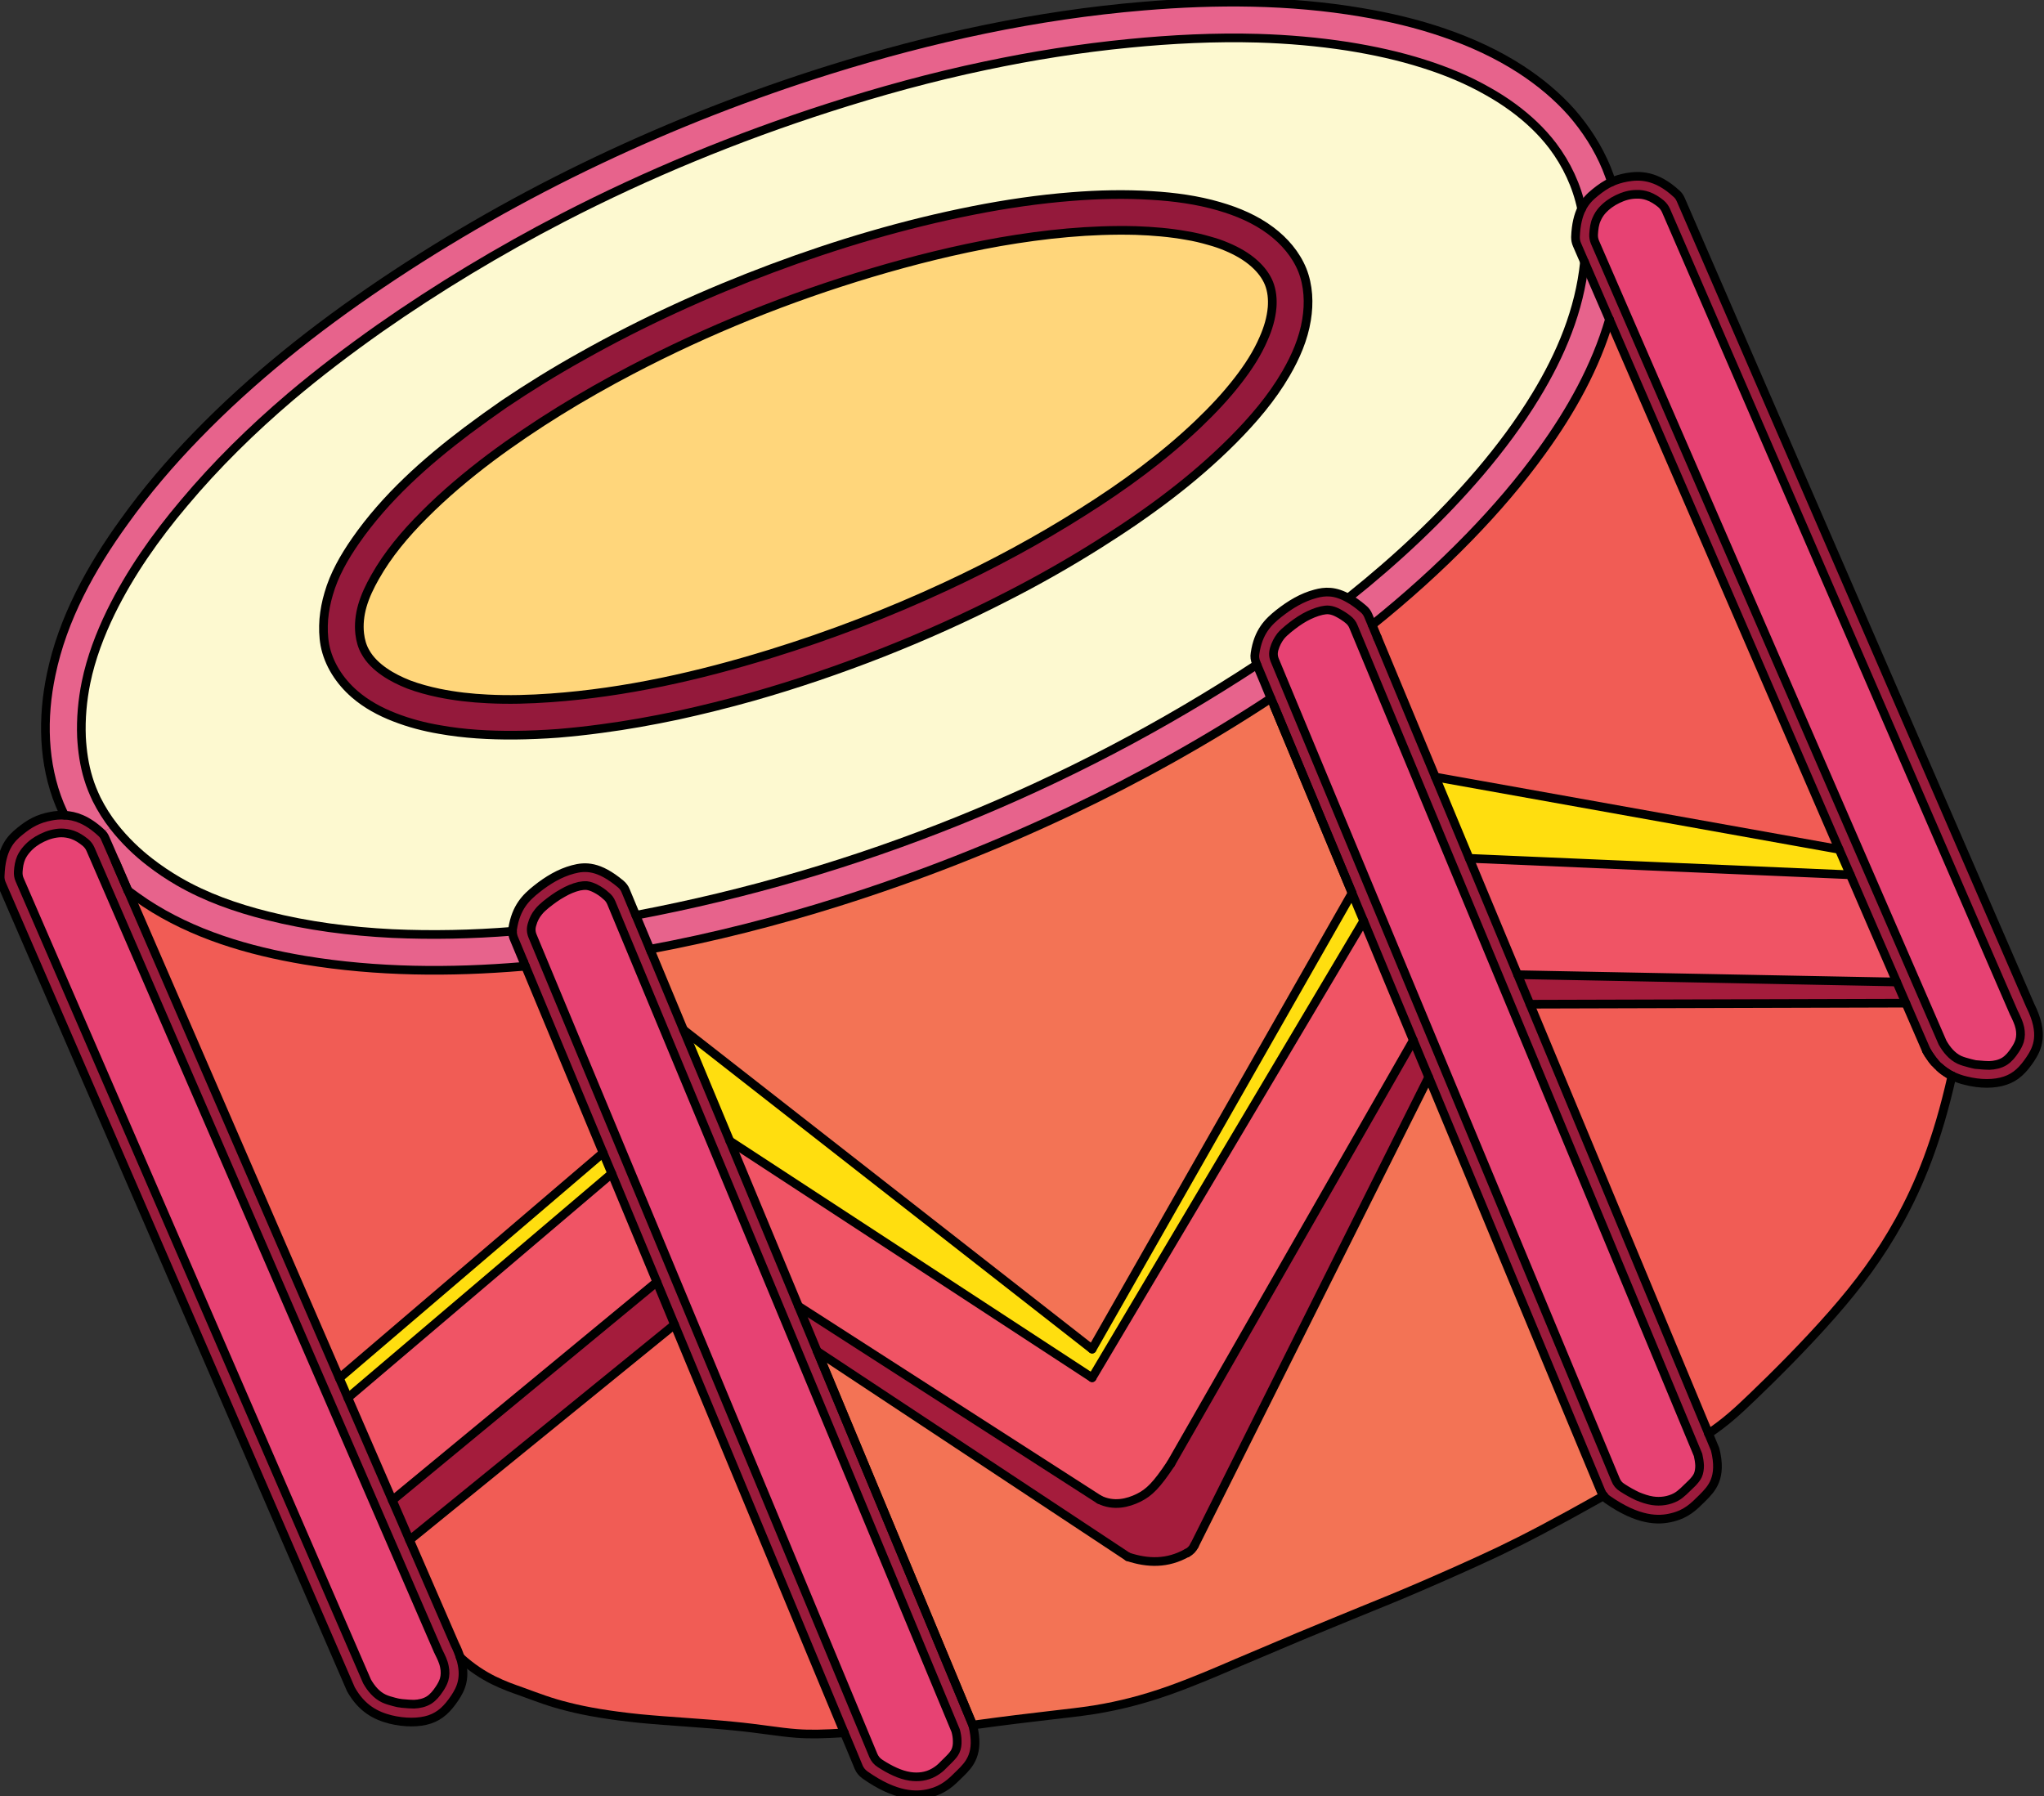 <svg xmlns="http://www.w3.org/2000/svg" xmlns:xlink="http://www.w3.org/1999/xlink" version="1.1" width="97.385" height="85.589" viewBox="1.269 1.219 97.385 85.589"><rect x="1.269" y="1.219" width="97.385" height="85.589" fill="#333333" stroke="none"/><defs><style/></defs>
  <!-- Exported by Scratch - http://scratch.mit.edu/ -->
  <g id="XMLID_2_" transform="matrix(0.95, 0, 0, 0.95, 0.55, 0.3)">
    <g id="ID0.6858252985402942">
      <path id="ID0.5460412274114788" fill="#F15C55" d="M 11.077 58.580 C 15.646 69.119 20.215 79.648 24.774 90.178 L 41.865 75.573 L 36.832 63.475 C 36.773 63.475 36.704 63.485 36.644 63.495 C 31.947 63.890 27.201 63.860 22.533 63.091 C 18.882 62.479 15.280 61.413 12.201 59.381 C 11.817 59.122 11.452 58.856 11.077 58.580 Z " transform="matrix(0.774, 0, 0, 0.774, -1.4, 0.3)"/>
      <path id="ID0.9559019207954407" fill="#FFDE0F" d="M 24.773 90.177 C 24.961 90.601 25.148 91.026 25.326 91.449 L 42.427 76.914 L 41.864 75.571 L 24.773 90.177 Z " transform="matrix(0.774, 0, 0, 0.774, -1.4, 0.3)"/>
      <path id="ID0.5515039362944663" fill="#F05465" d="M 25.326 91.450 C 26.293 93.671 27.250 95.881 28.207 98.092 L 45.348 83.940 L 42.427 76.915 L 25.326 91.450 Z " transform="matrix(0.774, 0, 0, 0.774, -1.4, 0.3)"/>
      <path id="ID0.6888519120402634" fill="#FFD67B" d="M 26.264 40.126 C 26.096 40.718 26.027 41.339 26.096 41.941 C 26.145 42.356 26.254 42.760 26.461 43.115 C 26.747 43.638 27.201 44.062 27.704 44.408 C 28.188 44.743 28.721 45 29.263 45.217 C 29.895 45.454 30.556 45.632 31.217 45.770 C 32.273 45.987 33.329 46.105 34.395 46.155 C 35.757 46.224 37.118 46.184 38.480 46.086 C 43.315 45.741 48.072 44.665 52.710 43.234 C 56.608 42.030 60.417 40.569 64.117 38.842 C 67.147 37.431 70.097 35.842 72.929 34.046 C 75.594 32.369 78.150 30.504 80.429 28.333 C 81.357 27.445 82.244 26.507 83.025 25.491 C 83.666 24.662 84.249 23.774 84.663 22.807 C 84.949 22.166 85.156 21.485 85.216 20.774 C 85.255 20.251 85.206 19.709 85.009 19.215 C 84.812 18.732 84.476 18.307 84.081 17.952 C 83.558 17.478 82.936 17.133 82.285 16.857 C 81.920 16.699 81.535 16.571 81.140 16.462 C 80.666 16.324 80.172 16.205 79.679 16.126 C 78.594 15.929 77.489 15.840 76.393 15.801 C 73.443 15.722 70.492 16.028 67.581 16.531 C 64.759 17.034 61.976 17.725 59.232 18.544 C 53.884 20.143 48.673 22.234 43.720 24.830 C 40.532 26.498 37.454 28.373 34.572 30.524 C 33.052 31.669 31.592 32.893 30.250 34.245 C 29.037 35.458 27.921 36.781 27.083 38.271 C 26.747 38.863 26.451 39.475 26.264 40.126 Z " transform="matrix(0.774, 0, 0, 0.774, -1.4, 0.3)"/>
      <path id="ID0.48989149648696184" fill="#A41C3C" d="M 28.208 98.091 C 28.583 98.949 28.958 99.808 29.323 100.666 L 46.493 86.703 L 45.348 83.939 L 28.208 98.091 Z " transform="matrix(0.774, 0, 0, 0.774, -1.4, 0.3)"/>
      <path id="ID0.4599971412681043" fill="#E74273" d="M 27.665 110.939 C 27.872 111.038 28.109 111.097 28.326 111.157 C 28.454 111.186 28.573 111.225 28.701 111.235 C 28.780 111.256 28.868 111.256 28.948 111.265 C 29.175 111.285 29.382 111.304 29.609 111.304 C 29.944 111.294 30.300 111.215 30.586 111.037 C 30.862 110.859 31.069 110.603 31.257 110.317 C 31.385 110.129 31.494 109.932 31.563 109.714 C 31.642 109.447 31.642 109.151 31.583 108.875 C 31.524 108.550 31.366 108.234 31.218 107.937 C 31.218 107.927 31.208 107.917 31.208 107.908 C 31.198 107.898 31.198 107.888 31.188 107.879 C 23.678 90.552 16.159 73.224 8.649 55.896 C 8.570 55.718 8.472 55.590 8.323 55.461 C 8.067 55.254 7.790 55.066 7.474 54.958 C 7.237 54.879 6.991 54.839 6.744 54.839 C 6.320 54.849 5.905 54.967 5.520 55.155 C 5.145 55.333 4.800 55.579 4.523 55.895 C 4.375 56.062 4.247 56.250 4.158 56.447 C 4.039 56.723 3.990 57.030 3.970 57.345 C 3.960 57.533 3.980 57.700 4.059 57.878 C 11.559 75.196 19.068 92.504 26.568 109.823 C 26.826 110.278 27.181 110.712 27.665 110.939 Z " transform="matrix(0.774, 0, 0, 0.774, -1.4, 0.3)"/>
      <path id="ID0.041358950547873974" fill="#9B1B3C" d="M 8.323 55.461 C 8.471 55.589 8.570 55.718 8.649 55.896 C 16.159 73.225 23.678 90.553 31.188 107.881 C 31.198 107.891 31.198 107.901 31.208 107.910 C 31.208 107.920 31.218 107.930 31.218 107.939 C 31.366 108.236 31.524 108.551 31.583 108.877 C 31.642 109.153 31.642 109.449 31.563 109.716 C 31.494 109.934 31.386 110.131 31.257 110.319 C 31.069 110.605 30.862 110.861 30.586 111.039 C 30.300 111.217 29.944 111.296 29.609 111.306 C 29.382 111.306 29.175 111.286 28.948 111.267 C 28.869 111.257 28.780 111.257 28.701 111.237 C 28.573 111.227 28.454 111.188 28.326 111.159 C 28.109 111.099 27.872 111.040 27.665 110.941 C 27.181 110.714 26.826 110.280 26.569 109.826 C 19.070 92.505 11.560 75.197 4.061 57.879 C 3.982 57.701 3.962 57.534 3.972 57.346 C 3.992 57.030 4.041 56.724 4.160 56.448 C 4.249 56.251 4.377 56.063 4.525 55.896 C 4.801 55.580 5.147 55.333 5.522 55.156 C 5.907 54.968 6.321 54.850 6.746 54.840 C 6.993 54.840 7.239 54.880 7.476 54.959 C 7.791 55.066 8.067 55.254 8.323 55.461 Z M 30.625 112.292 C 31.326 112.055 31.790 111.591 32.253 110.900 C 32.638 110.318 33.023 109.578 32.608 108.265 C 32.519 108.008 32.410 107.722 32.253 107.416 C 31.276 105.166 30.299 102.916 29.322 100.666 C 28.957 99.808 28.582 98.949 28.207 98.091 C 27.250 95.880 26.292 93.670 25.326 91.449 C 25.148 91.025 24.961 90.600 24.773 90.177 C 20.214 79.648 15.645 69.118 11.076 58.579 L 11.076 58.569 L 11.066 58.569 C 10.799 57.937 10.523 57.316 10.257 56.684 C 10.040 56.191 9.822 55.687 9.606 55.194 C 9.546 55.046 9.458 54.918 9.330 54.809 C 8.432 53.980 7.642 53.713 6.961 53.694 C 6.646 53.674 6.359 53.704 6.103 53.753 C 5.245 53.911 4.692 54.227 4.080 54.730 C 3.488 55.204 2.856 55.845 2.797 57.621 C 2.787 57.799 2.817 57.957 2.886 58.124 C 10.435 75.521 17.984 92.929 25.523 110.336 C 26.224 111.589 27.151 112.053 28.079 112.290 C 29.007 112.518 29.935 112.518 30.625 112.292 Z " transform="matrix(0.774, 0, 0, 0.774, -1.4, 0.3)"/>
      <path id="ID0.24118993617594242" fill="#E7638C" d="M 35.994 61.214 C 33.398 61.421 30.793 61.481 28.198 61.361 C 25.474 61.223 22.751 60.878 20.106 60.207 C 18.093 59.704 16.129 59.013 14.343 57.977 C 13.702 57.602 13.080 57.187 12.498 56.734 C 11.689 56.112 10.870 55.333 10.159 54.424 L 9.330 54.810 C 9.458 54.918 9.547 55.047 9.606 55.195 C 9.823 55.688 10.040 56.192 10.257 56.685 C 10.533 57.317 10.799 57.938 11.076 58.570 L 11.076 58.580 C 11.451 58.856 11.816 59.122 12.201 59.379 C 15.280 61.412 18.882 62.477 22.533 63.089 C 27.201 63.859 31.948 63.888 36.644 63.493 C 36.704 63.483 36.772 63.473 36.832 63.473 L 36.724 63.206 C 36.507 62.693 36.300 62.180 36.082 61.667 C 36.023 61.520 35.994 61.373 35.994 61.214 Z " transform="matrix(0.774, 0, 0, 0.774, -1.4, 0.3)"/>
      <path id="ID0.36314728343859315" fill="#E74273" d="M 60.792 115.686 C 61.098 115.824 61.423 115.932 61.759 115.982 C 62.282 116.061 62.825 115.992 63.279 115.735 C 63.457 115.636 63.625 115.518 63.773 115.381 C 63.852 115.302 63.941 115.213 64.020 115.134 C 64.129 115.026 64.237 114.927 64.336 114.819 C 64.474 114.680 64.612 114.522 64.691 114.355 C 64.790 114.147 64.819 113.920 64.810 113.694 C 64.810 113.466 64.770 113.240 64.711 113.022 C 57.269 95.130 49.838 77.250 42.398 59.369 C 42.319 59.181 42.210 59.033 42.043 58.905 C 41.846 58.717 41.619 58.570 41.372 58.441 C 41.194 58.352 40.997 58.273 40.800 58.253 C 40.652 58.243 40.484 58.263 40.326 58.293 C 39.941 58.382 39.576 58.540 39.241 58.737 C 38.856 58.945 38.501 59.211 38.155 59.487 C 37.978 59.635 37.810 59.783 37.672 59.961 C 37.484 60.188 37.346 60.464 37.268 60.750 C 37.179 61.026 37.189 61.263 37.297 61.529 C 44.669 79.232 52.020 96.936 59.382 114.639 C 59.481 114.856 59.619 115.024 59.826 115.152 C 60.131 115.350 60.456 115.538 60.792 115.686 Z " transform="matrix(0.774, 0, 0, 0.774, -1.4, 0.3)"/>
      <path id="ID0.026571299880743027" fill="#F15C55" d="M 54.407 113.199 C 55.324 113.268 56.163 113.239 57.496 113.160 L 46.493 86.704 L 29.323 100.667 C 30.300 102.917 31.277 105.167 32.254 107.417 C 32.412 107.723 32.521 108.009 32.609 108.266 C 34.109 109.637 35.500 110.101 36.586 110.487 C 37.671 110.882 38.441 111.187 39.606 111.473 C 40.761 111.769 42.310 112.036 44.244 112.233 C 46.178 112.421 48.497 112.539 50.273 112.716 C 52.049 112.883 53.292 113.121 54.407 113.199 Z " transform="matrix(0.774, 0, 0, 0.774, -1.4, 0.3)"/>
      <path id="ID0.7023442313075066" fill="#9B1B3C" d="M 59.381 114.640 C 52.019 96.937 44.668 79.233 37.296 61.530 C 37.188 61.263 37.178 61.027 37.267 60.751 C 37.346 60.465 37.484 60.188 37.671 59.962 C 37.809 59.784 37.977 59.636 38.154 59.488 C 38.500 59.212 38.855 58.946 39.240 58.738 C 39.575 58.541 39.940 58.383 40.325 58.294 C 40.483 58.264 40.651 58.245 40.799 58.254 C 40.996 58.274 41.194 58.353 41.371 58.442 C 41.618 58.570 41.845 58.718 42.042 58.906 C 42.210 59.034 42.318 59.182 42.397 59.370 C 49.837 77.250 57.268 95.131 64.709 113.022 C 64.768 113.240 64.808 113.466 64.808 113.694 C 64.818 113.921 64.788 114.147 64.689 114.355 C 64.610 114.522 64.472 114.680 64.334 114.819 C 64.235 114.927 64.127 115.026 64.018 115.134 C 63.939 115.213 63.851 115.302 63.771 115.381 C 63.623 115.519 63.455 115.637 63.277 115.735 C 62.823 115.992 62.280 116.061 61.757 115.982 C 61.422 115.932 61.096 115.824 60.790 115.686 C 60.454 115.538 60.129 115.350 59.823 115.153 C 59.618 115.025 59.479 114.857 59.381 114.640 Z M 46.493 86.704 L 57.496 113.160 C 57.811 113.900 58.118 114.640 58.423 115.381 C 58.512 115.588 58.640 115.745 58.828 115.884 C 60.831 117.295 62.143 117.285 63.032 117.068 C 63.960 116.832 64.424 116.368 65.006 115.786 C 65.589 115.214 66.279 114.513 65.815 112.658 C 65.805 112.628 65.786 112.589 65.776 112.559 C 62.430 104.516 59.095 96.474 55.740 88.441 L 54.526 85.510 L 50.076 74.803 L 47.076 67.600 L 44.984 62.567 C 44.954 62.508 44.924 62.439 44.905 62.379 C 44.599 61.649 44.293 60.909 43.987 60.179 C 43.770 59.646 43.543 59.123 43.326 58.590 C 43.257 58.412 43.149 58.274 43 58.146 C 41.589 56.972 40.721 56.991 39.912 57.208 C 39.063 57.435 38.284 57.898 37.554 58.481 C 36.873 59.023 36.221 59.655 36.005 61.056 C 35.995 61.116 35.995 61.155 35.995 61.214 C 35.995 61.372 36.024 61.520 36.083 61.668 C 36.300 62.181 36.507 62.694 36.725 63.207 L 36.833 63.474 L 41.866 75.572 L 42.429 76.915 L 45.350 83.940 L 46.493 86.704 Z " transform="matrix(0.774, 0, 0, 0.774, -1.4, 0.3)"/>
      <path id="ID0.7846485273912549" fill="#FFDE0F" d="M 73.551 90.147 L 91.146 60.543 C 90.889 59.940 90.643 59.339 90.396 58.737 L 73.551 88.292 L 47.075 67.599 L 50.075 74.802 L 73.551 90.147 Z " transform="matrix(0.774, 0, 0, 0.774, -1.4, 0.3)"/>
      <path id="ID0.05230782367289066" fill="#F05465" d="M 74.015 98.042 C 74.943 98.506 75.870 98.270 76.571 97.924 C 77.261 97.578 77.725 97.114 78.653 95.724 L 94.363 68.281 C 93.288 65.706 92.212 63.120 91.146 60.545 L 73.551 90.147 L 50.075 74.802 L 54.525 85.509 L 74.015 98.042 Z " transform="matrix(0.774, 0, 0, 0.774, -1.4, 0.3)"/>
      <path id="ID0.32235867576673627" fill="#E7638C" d="M 84.228 43.935 C 72.022 51.948 58.345 57.464 43.986 60.178 C 44.292 60.908 44.598 61.648 44.904 62.378 C 49.039 61.608 53.134 60.563 57.140 59.299 C 62.271 57.681 67.274 55.717 72.120 53.418 C 76.620 51.277 80.981 48.849 85.136 46.116 C 84.840 45.386 84.535 44.666 84.228 43.935 Z " transform="matrix(0.774, 0, 0, 0.774, -1.4, 0.3)"/>
      <path id="ID0.6150966309942305" fill="#F37355" d="M 85.136 46.116 C 80.982 48.849 76.620 51.277 72.120 53.418 C 67.274 55.717 62.271 57.681 57.140 59.299 C 53.134 60.562 49.038 61.608 44.904 62.378 C 44.924 62.438 44.953 62.507 44.983 62.566 L 47.075 67.599 L 73.551 88.292 L 90.396 58.737 C 88.708 54.701 87.031 50.665 85.353 46.629 C 85.285 46.461 85.215 46.284 85.136 46.116 Z " transform="matrix(0.774, 0, 0, 0.774, -1.4, 0.3)"/>
      <path id="ID0.19296439876779914" fill="#94193B" d="M 78.594 32.942 C 80.025 31.847 81.386 30.672 82.669 29.389 C 83.972 28.076 85.186 26.665 86.112 25.067 C 86.744 23.982 87.247 22.817 87.445 21.584 C 87.622 20.509 87.573 19.374 87.169 18.357 C 86.754 17.340 86.014 16.482 85.136 15.821 C 84.139 15.071 82.975 14.578 81.781 14.232 C 80.360 13.817 78.890 13.620 77.410 13.531 C 75.683 13.423 73.956 13.462 72.239 13.600 C 70.097 13.767 67.956 14.083 65.854 14.498 C 61.404 15.376 57.042 16.669 52.799 18.258 C 48.556 19.847 44.421 21.732 40.464 23.962 C 38.747 24.919 37.069 25.955 35.441 27.051 C 34.642 27.603 33.852 28.176 33.072 28.758 C 30.349 30.811 27.773 33.110 25.829 35.903 C 25.089 36.968 24.437 38.104 24.082 39.347 C 23.924 39.880 23.816 40.432 23.767 40.995 C 23.727 41.548 23.737 42.110 23.836 42.653 C 24.073 43.897 24.803 45.011 25.760 45.841 C 26.520 46.502 27.418 46.986 28.365 47.351 C 29.303 47.716 30.280 47.973 31.276 48.141 C 32.875 48.427 34.503 48.516 36.131 48.506 C 37.069 48.496 38.006 48.457 38.944 48.387 C 39.882 48.308 40.809 48.209 41.747 48.081 C 43.405 47.864 45.043 47.568 46.681 47.222 C 48.309 46.867 49.937 46.462 51.546 46.009 C 54.398 45.199 57.200 44.242 59.963 43.157 C 62.716 42.072 65.420 40.858 68.065 39.496 C 70.078 38.470 72.052 37.345 73.966 36.141 C 74.726 35.658 75.476 35.174 76.226 34.661 C 77.025 34.107 77.814 33.544 78.594 32.942 Z M 84.663 22.808 C 84.249 23.775 83.666 24.663 83.025 25.492 C 82.245 26.509 81.357 27.446 80.429 28.334 C 78.150 30.505 75.594 32.370 72.929 34.047 C 70.097 35.843 67.147 37.432 64.117 38.843 C 60.417 40.570 56.608 42.031 52.710 43.235 C 48.072 44.666 43.315 45.741 38.480 46.087 C 37.118 46.186 35.757 46.225 34.395 46.156 C 33.329 46.107 32.273 45.988 31.217 45.771 C 30.556 45.633 29.895 45.455 29.263 45.218 C 28.721 45.001 28.188 44.744 27.704 44.409 C 27.201 44.063 26.747 43.639 26.461 43.116 C 26.254 42.761 26.145 42.356 26.096 41.942 C 26.027 41.340 26.096 40.718 26.264 40.127 C 26.452 39.476 26.747 38.864 27.083 38.272 C 27.922 36.782 29.037 35.459 30.250 34.246 C 31.592 32.894 33.053 31.670 34.572 30.525 C 37.454 28.374 40.532 26.499 43.720 24.831 C 48.674 22.236 53.884 20.144 59.232 18.545 C 61.976 17.726 64.758 17.035 67.581 16.532 C 70.492 16.029 73.443 15.723 76.393 15.802 C 77.489 15.841 78.594 15.930 79.679 16.127 C 80.172 16.206 80.666 16.325 81.140 16.463 C 81.535 16.571 81.919 16.700 82.285 16.858 C 82.936 17.134 83.557 17.480 84.081 17.953 C 84.476 18.308 84.811 18.733 85.009 19.216 C 85.206 19.710 85.255 20.252 85.216 20.775 C 85.156 21.485 84.949 22.167 84.663 22.808 Z " transform="matrix(0.774, 0, 0, 0.774, -1.4, 0.3)"/>
      <path id="ID0.030562695115804672" fill="#E74273" d="M 108.888 97.825 C 109.204 97.953 109.530 98.072 109.866 98.121 C 110.379 98.200 110.931 98.121 111.386 97.874 C 111.564 97.775 111.722 97.647 111.869 97.510 C 111.958 97.431 112.037 97.352 112.116 97.273 C 112.224 97.165 112.333 97.066 112.441 96.958 C 112.580 96.810 112.708 96.662 112.796 96.484 C 112.885 96.287 112.914 96.059 112.914 95.833 C 112.904 95.605 112.865 95.379 112.815 95.152 C 105.365 77.260 97.924 59.360 90.484 41.469 C 90.405 41.272 90.287 41.124 90.119 40.995 C 89.922 40.837 89.705 40.699 89.477 40.580 C 89.289 40.481 89.102 40.413 88.905 40.392 C 88.747 40.372 88.590 40.402 88.431 40.432 C 88.046 40.521 87.681 40.679 87.335 40.866 C 86.950 41.083 86.596 41.340 86.250 41.626 C 86.082 41.764 85.904 41.922 85.767 42.090 C 85.579 42.337 85.441 42.613 85.352 42.909 C 85.273 43.185 85.284 43.422 85.402 43.688 C 92.754 61.372 100.105 79.065 107.466 96.749 C 107.555 96.976 107.694 97.144 107.901 97.271 C 108.217 97.479 108.553 97.667 108.888 97.825 Z " transform="matrix(0.774, 0, 0, 0.774, -1.4, 0.3)"/>
      <path id="ID0.4182160599157214" fill="#FDF9D0" d="M 88.018 39.347 C 88.629 39.179 89.281 39.130 90.179 39.643 L 90.238 39.544 C 93.288 37.106 96.149 34.433 98.685 31.462 C 100.007 29.903 101.241 28.255 102.307 26.499 C 103.915 23.854 105.139 20.963 105.454 17.835 C 105.296 17.460 105.128 17.095 104.971 16.720 C 104.902 16.562 104.872 16.404 104.872 16.227 C 104.901 15.398 105.060 14.816 105.267 14.392 C 104.961 12.912 104.300 11.510 103.392 10.307 C 102.671 9.360 101.793 8.540 100.827 7.830 C 100.304 7.445 99.761 7.100 99.198 6.784 C 97.886 6.034 96.475 5.452 95.034 4.998 C 93.426 4.485 91.778 4.129 90.110 3.863 C 88.196 3.567 86.252 3.399 84.307 3.340 C 81.515 3.261 78.712 3.399 75.929 3.675 C 72.801 3.981 69.693 4.474 66.614 5.126 C 63.180 5.846 59.795 6.774 56.460 7.849 C 50.539 9.754 44.766 12.122 39.230 14.984 C 35.135 17.106 31.168 19.494 27.389 22.138 C 25.405 23.539 23.461 25.010 21.606 26.579 C 19.129 28.690 16.800 30.970 14.708 33.467 C 12.873 35.638 11.225 37.977 9.971 40.532 C 9.271 41.973 8.688 43.502 8.363 45.081 C 8.126 46.246 8.018 47.439 8.067 48.633 C 8.116 49.541 8.245 50.439 8.511 51.307 C 8.649 51.771 8.837 52.225 9.044 52.659 C 9.359 53.290 9.734 53.883 10.159 54.425 C 10.870 55.333 11.689 56.113 12.498 56.735 C 13.081 57.189 13.702 57.603 14.343 57.978 C 16.129 59.014 18.093 59.705 20.106 60.208 C 22.751 60.879 25.474 61.225 28.198 61.362 C 30.793 61.481 33.398 61.422 35.994 61.215 C 35.994 61.155 35.994 61.116 36.004 61.057 C 36.221 59.656 36.872 59.024 37.553 58.482 C 38.283 57.899 39.063 57.436 39.911 57.209 C 40.720 56.992 41.588 56.972 42.999 58.147 C 43.147 58.275 43.256 58.413 43.325 58.591 C 43.542 59.124 43.769 59.647 43.986 60.180 C 58.344 57.466 72.022 51.950 84.228 43.937 C 84.218 43.898 84.208 43.868 84.189 43.829 C 84.100 43.622 84.071 43.425 84.110 43.198 C 84.317 41.797 84.968 41.165 85.649 40.622 C 86.389 40.038 87.160 39.574 88.018 39.347 Z M 23.836 42.652 C 23.737 42.110 23.728 41.547 23.767 40.994 C 23.816 40.431 23.925 39.879 24.082 39.346 C 24.437 38.103 25.089 36.968 25.829 35.902 C 27.773 33.109 30.349 30.810 33.072 28.757 C 33.852 28.175 34.641 27.602 35.441 27.050 C 37.069 25.954 38.747 24.918 40.464 23.961 C 44.421 21.731 48.556 19.846 52.799 18.257 C 57.042 16.668 61.404 15.376 65.854 14.497 C 67.956 14.082 70.097 13.767 72.239 13.599 C 73.956 13.461 75.683 13.421 77.410 13.530 C 78.890 13.619 80.360 13.816 81.781 14.231 C 82.975 14.577 84.139 15.070 85.136 15.820 C 86.014 16.481 86.754 17.340 87.169 18.356 C 87.573 19.372 87.622 20.507 87.445 21.583 C 87.247 22.817 86.744 23.981 86.112 25.066 C 85.185 26.665 83.971 28.076 82.669 29.388 C 81.386 30.671 80.024 31.846 78.594 32.941 C 77.814 33.543 77.025 34.106 76.225 34.658 C 75.475 35.171 74.725 35.655 73.965 36.138 C 72.051 37.342 70.077 38.467 68.064 39.493 C 65.419 40.855 62.716 42.069 59.962 43.154 C 57.199 44.239 54.397 45.196 51.545 46.006 C 49.937 46.460 48.308 46.864 46.680 47.219 C 45.042 47.565 43.404 47.861 41.746 48.078 C 40.808 48.206 39.881 48.305 38.943 48.384 C 38.005 48.453 37.068 48.492 36.130 48.503 C 34.502 48.513 32.874 48.424 31.275 48.138 C 30.278 47.970 29.301 47.714 28.364 47.348 C 27.417 46.983 26.519 46.499 25.759 45.838 C 24.803 45.011 24.073 43.896 23.836 42.652 Z " transform="matrix(0.774, 0, 0, 0.774, -1.4, 0.3)"/>
      <path id="ID0.6898425784893334" fill="#F15C55" d="M 91.699 41.360 C 91.817 41.636 91.926 41.923 92.044 42.199 L 95.794 51.218 L 121.954 55.906 C 117.001 44.459 112.037 33.012 107.073 21.565 C 106.176 24.644 104.587 27.486 102.702 30.091 C 101.281 32.065 99.692 33.910 97.995 35.657 C 96.021 37.689 93.909 39.583 91.699 41.360 Z " transform="matrix(0.774, 0, 0, 0.774, -1.4, 0.3)"/>
      <path id="ID0.0985081223770976" fill="#A41C3C" d="M 94.363 68.280 L 78.653 95.723 C 77.725 97.114 77.261 97.577 76.571 97.923 C 75.871 98.269 74.943 98.505 74.015 98.041 L 54.525 85.509 L 55.739 88.440 L 55.749 88.440 L 75.871 101.753 C 77.153 102.177 78.427 102.217 79.709 101.496 L 79.709 101.506 C 79.927 101.388 80.074 101.230 80.183 101.013 L 95.360 70.667 C 95.024 69.869 94.689 69.079 94.363 68.280 Z " transform="matrix(0.774, 0, 0, 0.774, -1.4, 0.3)"/>
      <path id="ID0.0777340680360794" fill="#F05465" d="M 97.985 56.487 L 101.123 64.027 L 125.685 64.501 C 124.678 62.182 123.672 59.873 122.675 57.554 L 97.985 56.487 Z " transform="matrix(0.774, 0, 0, 0.774, -1.4, 0.3)"/>
      <path id="ID0.9899623389355838" fill="#E7638C" d="M 102.702 30.090 C 104.587 27.485 106.176 24.643 107.073 21.564 C 107.073 21.554 107.063 21.554 107.063 21.544 C 106.530 20.310 105.988 19.067 105.455 17.834 C 105.140 20.962 103.916 23.854 102.308 26.498 C 101.242 28.254 100.008 29.902 98.686 31.461 C 96.150 34.432 93.289 37.106 90.239 39.543 L 90.180 39.642 C 90.466 39.800 90.772 40.017 91.118 40.313 C 91.265 40.431 91.374 40.579 91.443 40.747 C 91.532 40.954 91.611 41.151 91.700 41.359 C 93.910 39.583 96.022 37.688 97.996 35.655 C 99.692 33.909 101.281 32.064 102.702 30.090 Z " transform="matrix(0.774, 0, 0, 0.774, -1.4, 0.3)"/>
      <path id="ID0.7032539392821491" fill="#E7638C" d="M 103.392 10.305 C 104.300 11.509 104.961 12.910 105.267 14.390 C 105.514 13.887 105.839 13.591 106.155 13.334 C 106.510 13.048 106.837 12.821 107.212 12.653 C 107.113 12.347 106.994 12.051 106.876 11.745 C 106.333 10.432 105.544 9.209 104.606 8.134 C 103.659 7.068 102.543 6.150 101.349 5.371 C 99.800 4.364 98.113 3.595 96.366 2.993 C 94.620 2.391 92.824 1.967 90.998 1.661 C 86.351 0.871 81.584 0.862 76.887 1.256 C 69.940 1.838 63.170 3.309 56.519 5.391 C 46.325 8.588 36.437 13.217 27.517 19.236 C 23.205 22.147 19.120 25.383 15.528 29.094 C 13.840 30.831 12.261 32.676 10.840 34.659 C 8.669 37.659 6.853 40.955 6.103 44.567 C 5.511 47.369 5.570 50.359 6.656 53.004 C 6.755 53.231 6.853 53.458 6.962 53.685 L 6.962 53.695 C 7.643 53.715 8.433 53.981 9.331 54.810 L 10.160 54.425 C 9.736 53.883 9.361 53.290 9.045 52.659 C 8.837 52.225 8.650 51.771 8.512 51.307 C 8.246 50.439 8.117 49.541 8.068 48.633 C 8.019 47.439 8.127 46.245 8.364 45.081 C 8.690 43.502 9.272 41.973 9.972 40.532 C 11.225 37.976 12.873 35.637 14.709 33.467 C 16.801 30.970 19.130 28.691 21.607 26.579 C 23.462 25.010 25.406 23.539 27.390 22.138 C 31.169 19.493 35.136 17.105 39.231 14.984 C 44.767 12.122 50.540 9.754 56.461 7.849 C 59.796 6.774 63.181 5.846 66.615 5.126 C 69.694 4.475 72.803 3.981 75.930 3.675 C 78.713 3.399 81.516 3.260 84.308 3.340 C 86.252 3.399 88.197 3.567 90.111 3.863 C 91.779 4.129 93.426 4.485 95.035 4.998 C 96.476 5.452 97.888 6.034 99.199 6.784 C 99.762 7.100 100.304 7.445 100.828 7.830 C 101.793 8.539 102.671 9.358 103.392 10.305 Z " transform="matrix(0.774, 0, 0, 0.774, -1.4, 0.3)"/>
      <path id="ID0.5146154942922294" fill="#F37355" d="M 106.530 97.519 C 102.801 88.569 99.080 79.618 95.360 70.667 L 80.182 101.012 C 80.074 101.229 79.926 101.387 79.708 101.505 L 79.708 101.495 C 78.426 102.216 77.152 102.176 75.870 101.752 L 55.749 88.440 L 65.775 112.558 C 65.785 112.587 65.804 112.626 65.814 112.657 C 70.116 112.064 72.012 111.927 73.709 111.660 C 75.406 111.384 76.916 110.979 78.465 110.436 C 80.004 109.893 81.573 109.222 82.965 108.621 C 84.366 108.028 85.570 107.516 86.932 106.943 C 88.294 106.380 89.794 105.758 91.077 105.236 C 92.370 104.713 93.435 104.279 94.877 103.657 C 96.317 103.035 98.133 102.236 99.909 101.397 C 101.676 100.548 103.383 99.660 106.688 97.805 C 106.688 97.805 106.698 97.795 106.688 97.795 C 106.659 97.755 106.628 97.716 106.599 97.666 C 106.580 97.618 106.550 97.568 106.530 97.519 Z " transform="matrix(0.774, 0, 0, 0.774, -1.4, 0.3)"/>
      <path id="ID0.6892175725661218" fill="#9B1B3C" d="M 107.467 96.750 C 100.106 79.066 92.754 61.373 85.403 43.689 C 85.285 43.423 85.274 43.186 85.353 42.910 C 85.442 42.614 85.581 42.338 85.768 42.091 C 85.906 41.924 86.083 41.765 86.251 41.627 C 86.597 41.341 86.951 41.085 87.336 40.867 C 87.682 40.679 88.047 40.522 88.432 40.433 C 88.590 40.403 88.747 40.374 88.906 40.393 C 89.103 40.413 89.291 40.482 89.478 40.581 C 89.706 40.700 89.922 40.838 90.120 40.996 C 90.288 41.124 90.406 41.272 90.485 41.470 C 97.925 59.361 105.366 77.261 112.816 95.153 C 112.866 95.380 112.905 95.606 112.915 95.834 C 112.915 96.061 112.886 96.288 112.797 96.485 C 112.708 96.663 112.580 96.810 112.442 96.959 C 112.334 97.067 112.225 97.166 112.117 97.274 C 112.038 97.353 111.959 97.432 111.870 97.511 C 111.723 97.649 111.564 97.777 111.387 97.875 C 110.933 98.122 110.380 98.201 109.867 98.122 C 109.531 98.073 109.206 97.954 108.889 97.826 C 108.554 97.668 108.218 97.480 107.903 97.273 C 107.695 97.144 107.556 96.976 107.467 96.750 Z M 95.360 70.667 C 99.080 79.617 102.800 88.568 106.530 97.519 C 106.551 97.568 106.580 97.618 106.599 97.666 C 106.628 97.716 106.659 97.755 106.698 97.795 L 106.688 97.795 C 106.698 97.795 106.688 97.805 106.688 97.805 C 106.757 97.884 106.836 97.952 106.925 98.022 C 108.938 99.433 110.250 99.423 111.138 99.197 C 112.066 98.969 112.530 98.506 113.112 97.924 C 113.684 97.342 114.385 96.651 113.922 94.796 C 113.783 94.450 113.636 94.115 113.497 93.770 L 101.922 65.942 L 101.123 64.028 L 97.985 56.488 L 95.794 51.218 L 92.044 42.199 C 91.926 41.923 91.817 41.636 91.699 41.360 C 91.610 41.152 91.531 40.955 91.442 40.748 C 91.373 40.580 91.264 40.432 91.117 40.314 C 90.771 40.018 90.466 39.801 90.179 39.643 C 89.281 39.130 88.629 39.179 88.018 39.347 C 87.160 39.574 86.389 40.038 85.649 40.620 C 84.968 41.163 84.317 41.794 84.110 43.196 C 84.071 43.423 84.100 43.620 84.189 43.827 C 84.209 43.867 84.218 43.896 84.228 43.935 C 84.535 44.665 84.840 45.386 85.136 46.116 C 85.215 46.283 85.284 46.461 85.353 46.629 C 87.031 50.655 88.708 54.691 90.396 58.727 C 90.396 58.727 90.386 58.727 90.396 58.737 C 90.643 59.339 90.889 59.941 91.146 60.543 C 92.211 63.118 93.288 65.704 94.363 68.279 C 94.689 69.079 95.024 69.869 95.360 70.667 Z " transform="matrix(0.774, 0, 0, 0.774, -1.4, 0.3)"/>
      <path id="ID0.9768770323134959" fill="#FFDE0F" d="M 121.954 55.905 L 95.794 51.217 L 97.985 56.487 L 122.674 57.553 C 122.437 57 122.201 56.458 121.954 55.905 Z " transform="matrix(0.774, 0, 0, 0.774, -1.4, 0.3)"/>
      <path id="ID0.35497543355450034" fill="#A41C3C" d="M 125.684 64.500 L 101.122 64.026 L 101.921 65.940 L 126.275 65.871 C 126.079 65.418 125.881 64.955 125.684 64.500 Z " transform="matrix(0.774, 0, 0, 0.774, -1.4, 0.3)"/>
      <path id="ID0.26121807005256414" fill="#F15C55" d="M 128.477 70.046 C 128.358 69.947 128.249 69.839 128.141 69.710 C 128.052 69.611 127.963 69.493 127.884 69.375 C 127.785 69.246 127.696 69.099 127.608 68.940 C 127.165 67.914 126.720 66.897 126.276 65.871 L 101.922 65.940 L 113.497 93.768 C 114.573 93.038 115.273 92.415 116.408 91.321 C 117.790 89.999 119.803 87.985 121.500 86.051 C 123.198 84.116 124.589 82.262 125.872 79.943 C 127.144 77.624 128.310 74.841 129.267 70.578 C 129.188 70.539 129.119 70.500 129.040 70.460 C 128.842 70.342 128.655 70.214 128.477 70.046 Z " transform="matrix(0.774, 0, 0, 0.774, -1.4, 0.3)"/>
      <path id="ID0.9164422564208508" fill="#E74273" d="M 129.740 69.542 C 129.957 69.641 130.184 69.700 130.411 69.760 C 130.540 69.789 130.658 69.828 130.786 69.849 C 130.865 69.859 130.944 69.859 131.033 69.869 C 131.250 69.889 131.467 69.908 131.684 69.908 C 132.029 69.898 132.384 69.819 132.670 69.641 C 132.946 69.464 133.153 69.207 133.341 68.921 C 133.470 68.733 133.578 68.536 133.648 68.318 C 133.726 68.052 133.726 67.755 133.668 67.479 C 133.599 67.154 133.450 66.848 133.303 66.542 C 133.293 66.531 133.293 66.521 133.283 66.512 C 133.283 66.502 133.273 66.492 133.273 66.483 C 125.763 49.154 118.244 31.826 110.734 14.498 C 110.655 14.330 110.556 14.192 110.409 14.064 C 110.152 13.856 109.866 13.669 109.550 13.561 C 109.323 13.482 109.076 13.442 108.830 13.453 C 108.405 13.453 107.991 13.571 107.606 13.759 C 107.231 13.937 106.885 14.183 106.599 14.499 C 106.452 14.666 106.332 14.854 106.244 15.062 C 106.106 15.358 106.066 15.703 106.047 16.039 C 106.037 16.227 106.067 16.394 106.136 16.562 C 113.646 33.851 121.146 51.140 128.656 68.429 C 128.911 68.881 129.266 69.316 129.740 69.542 Z " transform="matrix(0.774, 0, 0, 0.774, -1.4, 0.3)"/>
      <path id="ID0.9716323465108871" fill="#9B1B3C" d="M 128.141 69.710 C 128.249 69.839 128.358 69.947 128.477 70.046 C 128.665 70.214 128.852 70.342 129.040 70.460 C 129.118 70.500 129.187 70.539 129.267 70.578 C 129.563 70.717 129.859 70.825 130.165 70.894 C 131.092 71.130 132.019 71.130 132.711 70.894 C 133.411 70.666 133.875 70.193 134.339 69.502 C 134.803 68.802 135.267 67.874 134.339 66.019 C 126.790 48.612 119.240 31.205 111.692 13.797 C 111.624 13.649 111.545 13.521 111.416 13.412 C 110.103 12.198 109.009 12.208 108.189 12.356 C 107.814 12.425 107.499 12.524 107.212 12.652 C 106.837 12.819 106.511 13.047 106.155 13.333 C 105.840 13.590 105.514 13.886 105.267 14.389 C 105.060 14.813 104.902 15.395 104.872 16.224 C 104.872 16.401 104.901 16.559 104.971 16.717 C 105.128 17.092 105.296 17.457 105.454 17.832 C 105.987 19.065 106.529 20.309 107.062 21.542 C 107.062 21.552 107.072 21.552 107.072 21.562 C 112.036 33.009 117 44.456 121.953 55.903 C 122.200 56.456 122.436 56.998 122.674 57.551 C 123.671 59.870 124.677 62.179 125.684 64.498 C 125.881 64.952 126.079 65.416 126.276 65.869 C 126.720 66.895 127.165 67.912 127.608 68.938 C 127.697 69.096 127.786 69.244 127.884 69.373 C 127.963 69.494 128.052 69.612 128.141 69.710 Z M 128.655 68.428 C 121.145 51.139 113.645 33.850 106.135 16.561 C 106.066 16.393 106.036 16.226 106.046 16.038 C 106.066 15.702 106.106 15.357 106.243 15.061 C 106.332 14.853 106.451 14.666 106.598 14.498 C 106.884 14.182 107.230 13.935 107.605 13.758 C 107.990 13.570 108.404 13.452 108.829 13.452 C 109.075 13.442 109.322 13.481 109.549 13.560 C 109.865 13.668 110.152 13.856 110.408 14.063 C 110.555 14.191 110.654 14.329 110.733 14.497 C 118.243 31.825 125.762 49.153 133.272 66.482 C 133.272 66.492 133.282 66.502 133.282 66.511 C 133.292 66.521 133.292 66.531 133.302 66.541 C 133.449 66.847 133.598 67.152 133.667 67.478 C 133.726 67.754 133.726 68.051 133.647 68.317 C 133.578 68.535 133.469 68.732 133.340 68.920 C 133.152 69.206 132.945 69.463 132.669 69.640 C 132.383 69.818 132.027 69.897 131.683 69.907 C 131.465 69.907 131.248 69.887 131.032 69.868 C 130.943 69.858 130.864 69.858 130.785 69.848 C 130.657 69.827 130.539 69.788 130.410 69.759 C 130.183 69.699 129.956 69.640 129.739 69.541 C 129.266 69.316 128.911 68.881 128.655 68.428 Z " transform="matrix(0.774, 0, 0, 0.774, -1.4, 0.3)"/>
    </g>
    <g id="ID0.9870595317333937">
      <path id="ID0.40189001336693764" fill="none" stroke="#000000" stroke-width="0.562" stroke-linecap="round" stroke-linejoin="round" d="M 107.211 12.654 C 107.112 12.348 106.993 12.052 106.875 11.746 C 106.332 10.433 105.543 9.210 104.605 8.135 C 103.658 7.069 102.542 6.151 101.348 5.372 C 99.799 4.365 98.112 3.596 96.365 2.994 C 94.619 2.392 92.823 1.968 90.997 1.662 C 86.350 0.872 81.583 0.863 76.886 1.257 C 69.940 1.838 63.170 3.309 56.519 5.391 C 46.325 8.588 36.437 13.217 27.517 19.236 C 23.205 22.147 19.120 25.383 15.528 29.094 C 13.840 30.831 12.261 32.676 10.840 34.659 C 8.669 37.659 6.853 40.955 6.103 44.567 C 5.511 47.369 5.570 50.359 6.656 53.004 C 6.755 53.231 6.853 53.458 6.962 53.685 " transform="matrix(0.774, 0, 0, 0.774, -1.4, 0.3)"/>
      <path id="ID0.10038703819736838" fill="none" stroke="#000000" stroke-width="0.562" stroke-linecap="round" stroke-linejoin="round" d="M 90.238 39.544 C 93.288 37.106 96.149 34.433 98.685 31.462 C 100.007 29.903 101.241 28.255 102.307 26.499 C 103.915 23.854 105.139 20.963 105.454 17.835 " transform="matrix(0.774, 0, 0, 0.774, -1.4, 0.3)"/>
      <path id="ID0.4056662395596504" fill="none" stroke="#000000" stroke-width="0.562" stroke-linecap="round" stroke-linejoin="round" d="M 43.986 60.178 C 58.344 57.464 72.022 51.948 84.228 43.935 " transform="matrix(0.774, 0, 0, 0.774, -1.4, 0.3)"/>
      <path id="ID0.3717494779266417" fill="none" stroke="#000000" stroke-width="0.562" stroke-linecap="round" stroke-linejoin="round" d="M 105.267 14.391 C 104.961 12.911 104.300 11.509 103.392 10.306 C 102.671 9.359 101.793 8.539 100.827 7.829 C 100.304 7.444 99.761 7.099 99.198 6.783 C 97.886 6.033 96.475 5.451 95.034 4.997 C 93.426 4.484 91.778 4.128 90.110 3.862 C 88.196 3.566 86.252 3.398 84.307 3.339 C 81.515 3.260 78.712 3.398 75.929 3.674 C 72.801 3.980 69.693 4.473 66.614 5.125 C 63.180 5.845 59.795 6.773 56.460 7.848 C 50.539 9.753 44.766 12.121 39.230 14.983 C 35.135 17.105 31.168 19.493 27.389 22.137 C 25.405 23.538 23.461 25.009 21.606 26.578 C 19.129 28.689 16.800 30.969 14.708 33.466 C 12.873 35.637 11.225 37.976 9.971 40.531 C 9.271 41.972 8.688 43.501 8.363 45.080 C 8.126 46.245 8.018 47.438 8.067 48.632 C 8.116 49.540 8.245 50.438 8.511 51.306 C 8.649 51.770 8.837 52.224 9.044 52.658 C 9.359 53.289 9.734 53.882 10.159 54.424 C 10.870 55.332 11.689 56.112 12.498 56.734 C 13.081 57.188 13.702 57.602 14.343 57.977 C 16.129 59.013 18.093 59.704 20.106 60.207 C 22.751 60.878 25.474 61.224 28.198 61.361 C 30.793 61.480 33.398 61.421 35.994 61.214 " transform="matrix(0.774, 0, 0, 0.774, -1.4, 0.3)"/>
      <path id="ID0.5678496728651226" fill="none" stroke="#000000" stroke-width="0.562" stroke-linecap="round" stroke-linejoin="round" d="M 85.008 19.216 C 84.811 18.733 84.475 18.308 84.080 17.953 C 83.557 17.479 82.935 17.134 82.284 16.858 C 81.919 16.700 81.534 16.572 81.139 16.463 C 80.665 16.325 80.171 16.206 79.678 16.127 C 78.593 15.930 77.488 15.841 76.392 15.802 C 73.442 15.723 70.491 16.029 67.580 16.532 C 64.758 17.035 61.975 17.726 59.231 18.545 C 53.883 20.144 48.672 22.235 43.719 24.831 C 40.531 26.499 37.453 28.374 34.571 30.525 C 33.051 31.670 31.591 32.894 30.249 34.246 C 29.036 35.459 27.920 36.782 27.082 38.272 C 26.747 38.864 26.451 39.476 26.263 40.127 C 26.095 40.719 26.026 41.340 26.095 41.942 C 26.144 42.357 26.253 42.761 26.460 43.116 C 26.746 43.639 27.200 44.063 27.703 44.409 C 28.187 44.744 28.720 45.001 29.262 45.218 C 29.894 45.455 30.555 45.633 31.216 45.771 C 32.272 45.988 33.328 46.106 34.394 46.156 C 35.756 46.225 37.117 46.185 38.479 46.087 C 43.314 45.742 48.071 44.666 52.709 43.235 C 56.607 42.031 60.416 40.570 64.116 38.843 C 67.146 37.432 70.096 35.843 72.928 34.047 C 75.593 32.370 78.149 30.505 80.428 28.334 C 81.356 27.446 82.243 26.508 83.024 25.492 C 83.665 24.663 84.248 23.775 84.662 22.808 C 84.948 22.167 85.155 21.486 85.215 20.775 C 85.254 20.252 85.206 19.709 85.008 19.216 Z " transform="matrix(0.774, 0, 0, 0.774, -1.4, 0.3)"/>
      <path id="ID0.48115502623841166" fill="none" stroke="#000000" stroke-width="0.562" stroke-linecap="round" stroke-linejoin="round" d="M 106.688 97.805 C 103.382 99.659 101.675 100.548 99.909 101.397 C 98.133 102.236 96.317 103.035 94.877 103.657 C 93.436 104.279 92.370 104.713 91.077 105.236 C 89.795 105.758 88.295 106.381 86.932 106.943 C 85.571 107.515 84.367 108.028 82.965 108.621 C 81.573 109.223 80.004 109.893 78.465 110.436 C 76.916 110.979 75.406 111.383 73.709 111.660 C 72.012 111.927 70.116 112.064 65.814 112.657 " transform="matrix(0.774, 0, 0, 0.774, -1.4, 0.3)"/>
      <path id="ID0.9062241036444902" fill="none" stroke="#000000" stroke-width="0.562" stroke-linecap="round" stroke-linejoin="round" d="M 106.698 97.795 L 106.688 97.795 " transform="matrix(0.774, 0, 0, 0.774, -1.4, 0.3)"/>
      <path id="ID0.46816692408174276" fill="none" stroke="#000000" stroke-width="0.562" stroke-linecap="round" stroke-linejoin="round" d="M 11.077 58.580 C 11.452 58.856 11.817 59.122 12.202 59.379 C 15.281 61.412 18.883 62.477 22.534 63.089 C 27.202 63.859 31.949 63.888 36.645 63.493 C 36.705 63.483 36.773 63.473 36.833 63.473 " transform="matrix(0.774, 0, 0, 0.774, -1.4, 0.3)"/>
      <path id="ID0.9290199065580964" fill="none" stroke="#000000" stroke-width="0.562" stroke-linecap="round" stroke-linejoin="round" d="M 44.904 62.378 C 49.039 61.608 53.134 60.563 57.140 59.299 C 62.271 57.681 67.274 55.717 72.120 53.418 C 76.620 51.277 80.981 48.849 85.136 46.116 " transform="matrix(0.774, 0, 0, 0.774, -1.4, 0.3)"/>
      <path id="ID0.8903099875897169" fill="none" stroke="#000000" stroke-width="0.562" stroke-linecap="round" stroke-linejoin="round" d="M 91.699 41.360 C 93.909 39.584 96.021 37.689 97.995 35.656 C 99.692 33.909 101.281 32.064 102.702 30.090 C 104.587 27.485 106.176 24.643 107.073 21.564 " transform="matrix(0.774, 0, 0, 0.774, -1.4, 0.3)"/>
      <path id="ID0.9202375882305205" fill="none" stroke="#000000" stroke-width="0.562" stroke-linecap="round" stroke-linejoin="round" d="M 87.169 18.357 C 86.754 17.340 86.014 16.482 85.136 15.821 C 84.139 15.071 82.975 14.578 81.781 14.232 C 80.360 13.817 78.890 13.620 77.410 13.531 C 75.683 13.423 73.956 13.462 72.239 13.600 C 70.097 13.767 67.956 14.083 65.854 14.498 C 61.404 15.376 57.042 16.669 52.799 18.258 C 48.556 19.847 44.421 21.732 40.464 23.962 C 38.747 24.919 37.069 25.955 35.441 27.051 C 34.642 27.603 33.852 28.176 33.072 28.758 C 30.349 30.811 27.773 33.110 25.829 35.903 C 25.089 36.968 24.437 38.104 24.082 39.347 C 23.924 39.880 23.816 40.432 23.767 40.995 C 23.727 41.548 23.737 42.110 23.836 42.653 C 24.073 43.897 24.803 45.011 25.760 45.841 C 26.520 46.502 27.418 46.986 28.365 47.351 C 29.303 47.716 30.280 47.973 31.276 48.141 C 32.875 48.427 34.503 48.516 36.131 48.506 C 37.069 48.496 38.006 48.457 38.944 48.387 C 39.882 48.308 40.809 48.209 41.747 48.081 C 43.405 47.864 45.043 47.568 46.681 47.222 C 48.309 46.867 49.937 46.462 51.546 46.009 C 54.398 45.199 57.200 44.242 59.963 43.157 C 62.716 42.072 65.420 40.858 68.065 39.496 C 70.078 38.470 72.052 37.345 73.966 36.141 C 74.726 35.658 75.476 35.174 76.226 34.661 C 77.026 34.109 77.815 33.546 78.595 32.944 C 80.026 31.849 81.387 30.674 82.670 29.391 C 83.973 28.078 85.187 26.667 86.113 25.069 C 86.745 23.984 87.248 22.819 87.446 21.586 C 87.623 20.509 87.574 19.374 87.169 18.357 Z " transform="matrix(0.774, 0, 0, 0.774, -1.4, 0.3)"/>
      <path id="ID0.8631549454294145" fill="none" stroke="#000000" stroke-width="0.562" stroke-linecap="round" stroke-linejoin="round" d="M 121.954 55.905 L 95.793 51.218 " transform="matrix(0.774, 0, 0, 0.774, -1.4, 0.3)"/>
      <path id="ID0.851192245259881" fill="none" stroke="#000000" stroke-width="0.562" stroke-linecap="round" stroke-linejoin="round" d="M 122.674 57.553 L 97.985 56.487 " transform="matrix(0.774, 0, 0, 0.774, -1.4, 0.3)"/>
      <path id="ID0.8641650043427944" fill="none" stroke="#000000" stroke-width="0.562" stroke-linecap="round" stroke-linejoin="round" d="M 91.146 60.543 L 73.551 90.147 " transform="matrix(0.774, 0, 0, 0.774, -1.4, 0.3)"/>
      <path id="ID0.32097975350916386" fill="none" stroke="#000000" stroke-width="0.562" stroke-linecap="round" stroke-linejoin="round" d="M 90.396 58.737 L 73.551 88.292 " transform="matrix(0.774, 0, 0, 0.774, -1.4, 0.3)"/>
      <path id="ID0.1363551802933216" fill="none" stroke="#000000" stroke-width="0.562" stroke-linecap="round" stroke-linejoin="round" d="M 73.551 88.292 L 47.075 67.599 " transform="matrix(0.774, 0, 0, 0.774, -1.4, 0.3)"/>
      <path id="ID0.6297589200548828" fill="none" stroke="#000000" stroke-width="0.562" stroke-linecap="round" stroke-linejoin="round" d="M 73.551 90.147 L 50.075 74.802 " transform="matrix(0.774, 0, 0, 0.774, -1.4, 0.3)"/>
      <path id="ID0.7224027165211737" fill="none" stroke="#000000" stroke-width="0.562" stroke-linecap="round" stroke-linejoin="round" d="M 42.427 76.915 L 25.326 91.450 " transform="matrix(0.774, 0, 0, 0.774, -1.4, 0.3)"/>
      <path id="ID0.43786729173734784" fill="none" stroke="#000000" stroke-width="0.562" stroke-linecap="round" stroke-linejoin="round" d="M 41.865 75.572 L 24.773 90.177 " transform="matrix(0.774, 0, 0, 0.774, -1.4, 0.3)"/>
      <path id="ID0.537540964782238" fill="none" stroke="#000000" stroke-width="0.562" stroke-linecap="round" stroke-linejoin="round" d="M 125.684 64.500 L 101.123 64.027 " transform="matrix(0.774, 0, 0, 0.774, -1.4, 0.3)"/>
      <path id="ID0.03919347748160362" fill="none" stroke="#000000" stroke-width="0.562" stroke-linecap="round" stroke-linejoin="round" d="M 126.276 65.872 L 101.921 65.941 " transform="matrix(0.774, 0, 0, 0.774, -1.4, 0.3)"/>
      <path id="ID0.7411693832837045" fill="none" stroke="#000000" stroke-width="0.562" stroke-linecap="round" stroke-linejoin="round" d="M 94.363 68.280 L 78.653 95.723 " transform="matrix(0.774, 0, 0, 0.774, -1.4, 0.3)"/>
      <path id="ID0.8786588669754565" fill="none" stroke="#000000" stroke-width="0.562" stroke-linecap="round" stroke-linejoin="round" d="M 74.015 98.042 L 54.525 85.509 " transform="matrix(0.774, 0, 0, 0.774, -1.4, 0.3)"/>
      <path id="ID0.24823905806988478" fill="none" stroke="#000000" stroke-width="0.562" stroke-linecap="round" stroke-linejoin="round" d="M 75.871 101.752 L 55.749 88.440 " transform="matrix(0.774, 0, 0, 0.774, -1.4, 0.3)"/>
      <path id="ID0.26552240923047066" fill="none" stroke="#000000" stroke-width="0.562" stroke-linecap="round" stroke-linejoin="round" d="M 78.653 95.723 C 77.725 97.114 77.261 97.577 76.571 97.923 C 75.871 98.269 74.943 98.505 74.015 98.041 " transform="matrix(0.774, 0, 0, 0.774, -1.4, 0.3)"/>
      <path id="ID0.0934383631683886" fill="none" stroke="#000000" stroke-width="0.562" stroke-linecap="round" stroke-linejoin="round" d="M 45.348 83.940 L 28.208 98.091 " transform="matrix(0.774, 0, 0, 0.774, -1.4, 0.3)"/>
      <path id="ID0.7511484706774354" fill="none" stroke="#000000" stroke-width="0.562" stroke-linecap="round" stroke-linejoin="round" d="M 46.493 86.704 L 29.323 100.667 " transform="matrix(0.774, 0, 0, 0.774, -1.4, 0.3)"/>
      <path id="ID0.043514106422662735" fill="none" stroke="#000000" stroke-width="0.562" stroke-linecap="round" stroke-linejoin="round" d="M 95.360 70.667 L 80.182 101.012 " transform="matrix(0.774, 0, 0, 0.774, -1.4, 0.3)"/>
      <path id="ID0.8638146598823369" fill="none" stroke="#000000" stroke-width="0.562" stroke-linecap="round" stroke-linejoin="round" d="M 79.708 101.496 C 78.426 102.217 77.152 102.177 75.870 101.753 " transform="matrix(0.774, 0, 0, 0.774, -1.4, 0.3)"/>
      <path id="ID0.5145775540731847" fill="none" stroke="#000000" stroke-width="0.562" stroke-linecap="round" stroke-linejoin="round" d="M 80.182 101.012 C 80.074 101.229 79.926 101.387 79.708 101.505 " transform="matrix(0.774, 0, 0, 0.774, -1.4, 0.3)"/>
      <path id="ID0.62240478862077" fill="none" stroke="#000000" stroke-width="0.562" stroke-linecap="round" stroke-linejoin="round" d="M 31.188 107.880 C 23.678 90.552 16.159 73.224 8.649 55.896 C 8.570 55.718 8.472 55.590 8.323 55.461 C 8.067 55.254 7.790 55.066 7.474 54.958 C 7.237 54.879 6.991 54.839 6.744 54.839 C 6.320 54.849 5.905 54.967 5.520 55.155 C 5.145 55.333 4.800 55.579 4.523 55.895 C 4.375 56.062 4.247 56.250 4.158 56.447 C 4.039 56.723 3.990 57.030 3.970 57.345 C 3.960 57.533 3.980 57.700 4.059 57.878 C 11.559 75.196 19.068 92.504 26.568 109.823 C 26.825 110.277 27.180 110.712 27.664 110.938 C 27.871 111.037 28.108 111.096 28.325 111.156 C 28.453 111.185 28.572 111.224 28.700 111.234 C 28.779 111.255 28.867 111.255 28.947 111.264 C 29.174 111.284 29.381 111.303 29.608 111.303 C 29.943 111.293 30.299 111.214 30.585 111.036 C 30.861 110.858 31.068 110.602 31.256 110.316 C 31.384 110.128 31.493 109.931 31.562 109.713 C 31.641 109.446 31.641 109.150 31.582 108.874 C 31.523 108.549 31.365 108.233 31.217 107.936 C 31.217 107.926 31.207 107.916 31.207 107.907 C 31.198 107.900 31.198 107.890 31.188 107.880 Z " transform="matrix(0.774, 0, 0, 0.774, -1.4, 0.3)"/>
      <path id="ID0.9022579239681363" fill="none" stroke="#000000" stroke-width="0.562" stroke-linecap="round" stroke-linejoin="round" d="M 37.267 60.750 C 37.178 61.026 37.188 61.263 37.296 61.529 C 44.668 79.232 52.019 96.936 59.381 114.639 C 59.480 114.856 59.618 115.024 59.825 115.152 C 60.131 115.349 60.456 115.537 60.792 115.685 C 61.098 115.823 61.423 115.931 61.759 115.981 C 62.282 116.060 62.825 115.991 63.279 115.734 C 63.457 115.635 63.625 115.517 63.773 115.380 C 63.852 115.301 63.941 115.212 64.020 115.133 C 64.129 115.025 64.237 114.926 64.336 114.818 C 64.474 114.679 64.612 114.521 64.691 114.354 C 64.790 114.146 64.819 113.919 64.810 113.693 C 64.810 113.465 64.770 113.239 64.711 113.021 C 57.269 95.130 49.838 77.250 42.398 59.369 C 42.319 59.181 42.210 59.033 42.043 58.905 C 41.846 58.717 41.619 58.570 41.372 58.441 C 41.194 58.352 40.997 58.273 40.800 58.253 C 40.652 58.243 40.484 58.263 40.326 58.293 C 39.941 58.382 39.576 58.540 39.241 58.737 C 38.856 58.945 38.501 59.211 38.155 59.487 C 37.978 59.635 37.810 59.783 37.672 59.961 C 37.483 60.188 37.345 60.464 37.267 60.750 Z " transform="matrix(0.774, 0, 0, 0.774, -1.4, 0.3)"/>
      <path id="ID0.3033942896872759" fill="none" stroke="#000000" stroke-width="0.562" stroke-linecap="round" stroke-linejoin="round" d="M 107.467 96.750 C 107.556 96.977 107.695 97.145 107.902 97.272 C 108.217 97.479 108.553 97.667 108.888 97.825 C 109.204 97.953 109.530 98.072 109.866 98.121 C 110.379 98.200 110.931 98.121 111.386 97.874 C 111.564 97.775 111.722 97.647 111.869 97.510 C 111.958 97.431 112.037 97.352 112.116 97.273 C 112.224 97.165 112.333 97.066 112.441 96.958 C 112.580 96.810 112.708 96.662 112.796 96.484 C 112.885 96.287 112.914 96.059 112.914 95.833 C 112.904 95.605 112.865 95.379 112.815 95.152 C 105.365 77.260 97.924 59.360 90.484 41.469 C 90.405 41.272 90.287 41.124 90.119 40.995 C 89.922 40.837 89.705 40.699 89.477 40.580 C 89.289 40.481 89.102 40.413 88.905 40.392 C 88.747 40.372 88.590 40.402 88.431 40.432 C 88.046 40.521 87.681 40.679 87.335 40.866 C 86.950 41.083 86.596 41.340 86.250 41.626 C 86.082 41.764 85.904 41.922 85.767 42.090 C 85.579 42.337 85.441 42.613 85.352 42.909 C 85.273 43.185 85.284 43.422 85.402 43.688 C 92.754 61.373 100.106 79.066 107.467 96.750 Z " transform="matrix(0.774, 0, 0, 0.774, -1.4, 0.3)"/>
      <path id="ID0.4471578821539879" fill="none" stroke="#000000" stroke-width="0.562" stroke-linecap="round" stroke-linejoin="round" d="M 106.046 16.039 C 106.036 16.227 106.066 16.394 106.135 16.562 C 113.645 33.851 121.145 51.140 128.655 68.429 C 128.911 68.882 129.266 69.317 129.740 69.543 C 129.957 69.642 130.184 69.701 130.411 69.761 C 130.540 69.790 130.658 69.829 130.786 69.850 C 130.865 69.860 130.944 69.860 131.033 69.870 C 131.250 69.890 131.467 69.909 131.684 69.909 C 132.029 69.899 132.384 69.820 132.670 69.642 C 132.946 69.465 133.153 69.208 133.341 68.922 C 133.470 68.734 133.578 68.537 133.648 68.319 C 133.726 68.053 133.726 67.756 133.668 67.480 C 133.599 67.155 133.450 66.849 133.303 66.543 C 133.293 66.532 133.293 66.522 133.283 66.513 C 133.283 66.503 133.273 66.493 133.273 66.484 C 125.763 49.155 118.244 31.827 110.734 14.499 C 110.655 14.331 110.556 14.193 110.409 14.065 C 110.152 13.857 109.866 13.670 109.550 13.562 C 109.323 13.483 109.076 13.443 108.830 13.454 C 108.405 13.454 107.991 13.572 107.606 13.760 C 107.231 13.938 106.885 14.184 106.599 14.500 C 106.452 14.667 106.332 14.855 106.244 15.063 C 106.106 15.357 106.066 15.703 106.046 16.039 Z " transform="matrix(0.774, 0, 0, 0.774, -1.4, 0.3)"/>
      <path id="ID0.47233714489266276" fill="none" stroke="#000000" stroke-width="0.562" stroke-linecap="round" stroke-linejoin="round" d="M 128.477 70.046 C 128.665 70.214 128.852 70.342 129.040 70.460 " transform="matrix(0.774, 0, 0, 0.774, -1.4, 0.3)"/>
      <path id="ID0.8758213664405048" fill="none" stroke="#000000" stroke-width="0.562" stroke-linecap="round" stroke-linejoin="round" d="M 127.608 68.941 C 127.697 69.099 127.786 69.247 127.884 69.376 C 127.963 69.494 128.052 69.612 128.141 69.711 " transform="matrix(0.774, 0, 0, 0.774, -1.4, 0.3)"/>
      <path id="ID0.23658108478412032" fill="none" stroke="#000000" stroke-width="0.562" stroke-linecap="round" stroke-linejoin="round" d="M 129.266 70.579 C 129.562 70.718 129.858 70.826 130.164 70.895 C 131.091 71.131 132.018 71.131 132.710 70.895 C 133.410 70.667 133.874 70.194 134.338 69.503 C 134.802 68.803 135.266 67.875 134.338 66.020 C 126.789 48.613 119.239 31.206 111.691 13.798 C 111.623 13.650 111.544 13.522 111.415 13.413 C 110.102 12.199 109.008 12.209 108.188 12.357 C 107.813 12.426 107.498 12.525 107.211 12.653 C 106.836 12.820 106.510 13.048 106.154 13.334 C 105.839 13.591 105.513 13.887 105.266 14.390 C 105.059 14.814 104.901 15.396 104.871 16.225 C 104.871 16.402 104.900 16.560 104.970 16.718 C 105.127 17.093 105.295 17.458 105.453 17.833 C 105.986 19.066 106.528 20.310 107.061 21.543 " transform="matrix(0.774, 0, 0, 0.774, -1.4, 0.3)"/>
      <path id="ID0.8480471288785338" fill="none" stroke="#000000" stroke-width="0.562" stroke-linecap="round" stroke-linejoin="round" d="M 11.077 58.570 L 11.067 58.570 C 10.800 57.938 10.524 57.317 10.258 56.685 C 10.041 56.192 9.823 55.688 9.607 55.195 C 9.547 55.047 9.459 54.919 9.331 54.810 C 8.433 53.981 7.643 53.714 6.962 53.695 C 6.647 53.675 6.360 53.705 6.104 53.754 C 5.246 53.912 4.693 54.228 4.081 54.731 C 3.489 55.205 2.857 55.846 2.798 57.622 C 2.788 57.800 2.818 57.958 2.887 58.125 C 10.436 75.522 17.985 92.930 25.524 110.337 C 26.225 111.590 27.152 112.054 28.080 112.291 C 29.008 112.518 29.935 112.518 30.626 112.291 C 31.327 112.054 31.791 111.590 32.254 110.899 C 32.639 110.317 33.024 109.577 32.609 108.264 " transform="matrix(0.774, 0, 0, 0.774, -1.4, 0.3)"/>
      <path id="ID0.9705631295219064" fill="none" stroke="#000000" stroke-width="0.562" stroke-linecap="round" stroke-linejoin="round" d="M 92.043 42.199 C 91.925 41.923 91.816 41.636 91.698 41.360 C 91.609 41.152 91.530 40.955 91.441 40.748 C 91.372 40.580 91.263 40.432 91.116 40.314 C 90.770 40.018 90.465 39.801 90.178 39.643 C 89.280 39.130 88.628 39.179 88.017 39.347 C 87.159 39.574 86.388 40.038 85.648 40.620 C 84.967 41.163 84.316 41.794 84.109 43.196 C 84.070 43.423 84.099 43.620 84.188 43.827 C 84.208 43.867 84.217 43.896 84.227 43.935 C 84.534 44.665 84.839 45.386 85.135 46.116 C 85.214 46.283 85.283 46.461 85.352 46.629 C 87.030 50.655 88.707 54.691 90.395 58.727 C 90.395 58.727 90.385 58.727 90.395 58.737 " transform="matrix(0.774, 0, 0, 0.774, -1.4, 0.3)"/>
      <path id="ID0.005516208708286285" fill="none" stroke="#000000" stroke-width="0.562" stroke-linecap="round" stroke-linejoin="round" d="M 106.599 97.667 C 106.628 97.717 106.659 97.756 106.688 97.796 C 106.698 97.796 106.688 97.806 106.688 97.806 C 106.757 97.885 106.836 97.953 106.925 98.023 C 108.938 99.434 110.250 99.424 111.138 99.198 C 112.066 98.970 112.530 98.507 113.112 97.925 C 113.684 97.343 114.385 96.652 113.922 94.797 C 113.783 94.451 113.636 94.116 113.497 93.771 " transform="matrix(0.774, 0, 0, 0.774, -1.4, 0.3)"/>
      <path id="ID0.7812613933347166" fill="none" stroke="#000000" stroke-width="0.562" stroke-linecap="round" stroke-linejoin="round" d="M 44.983 62.566 C 44.953 62.507 44.923 62.438 44.904 62.378 C 44.598 61.648 44.292 60.908 43.986 60.178 C 43.769 59.645 43.542 59.122 43.325 58.589 C 43.256 58.411 43.148 58.273 42.999 58.145 C 41.588 56.971 40.720 56.990 39.911 57.207 C 39.062 57.434 38.283 57.897 37.553 58.480 C 36.872 59.022 36.220 59.654 36.004 61.055 C 35.994 61.115 35.994 61.154 35.994 61.213 C 35.994 61.371 36.023 61.519 36.082 61.667 C 36.299 62.180 36.506 62.693 36.724 63.206 " transform="matrix(0.774, 0, 0, 0.774, -1.4, 0.3)"/>
      <path id="ID0.536539273802191" fill="none" stroke="#000000" stroke-width="0.562" stroke-linecap="round" stroke-linejoin="round" d="M 57.496 113.160 C 57.811 113.900 58.118 114.640 58.423 115.381 C 58.512 115.588 58.640 115.745 58.828 115.884 C 60.831 117.295 62.143 117.285 63.032 117.068 C 63.960 116.832 64.424 116.368 65.006 115.786 C 65.589 115.214 66.279 114.513 65.815 112.658 C 65.805 112.628 65.786 112.589 65.776 112.559 C 62.430 104.516 59.095 96.474 55.740 88.441 " transform="matrix(0.774, 0, 0, 0.774, -1.4, 0.3)"/>
      <path id="ID0.3398466664366424" fill="none" stroke="#000000" stroke-width="0.562" stroke-linecap="round" stroke-linejoin="round" d="M 107.063 21.545 C 107.063 21.555 107.073 21.555 107.073 21.565 C 112.037 33.012 117.001 44.459 121.954 55.906 C 122.201 56.459 122.437 57.001 122.675 57.554 C 123.672 59.873 124.678 62.182 125.685 64.501 C 125.882 64.955 126.080 65.419 126.277 65.872 C 126.721 66.898 127.166 67.915 127.609 68.941 C 127.698 69.099 127.787 69.247 127.885 69.376 C 127.964 69.494 128.053 69.612 128.142 69.711 C 128.250 69.840 128.359 69.948 128.478 70.047 C 128.656 70.215 128.843 70.343 129.041 70.461 C 129.119 70.501 129.188 70.540 129.268 70.579 " transform="matrix(0.774, 0, 0, 0.774, -1.4, 0.3)"/>
      <path id="ID0.1114627500064671" fill="none" stroke="#000000" stroke-width="0.562" stroke-linecap="round" stroke-linejoin="round" d="M 85.353 46.629 C 87.031 50.665 88.708 54.701 90.396 58.737 C 90.643 59.339 90.889 59.941 91.146 60.543 C 92.211 63.118 93.288 65.704 94.363 68.279 C 94.689 69.078 95.024 69.868 95.360 70.667 C 99.080 79.617 102.800 88.568 106.530 97.519 C 106.551 97.568 106.580 97.618 106.599 97.666 C 106.628 97.716 106.659 97.755 106.698 97.795 " transform="matrix(0.774, 0, 0, 0.774, -1.4, 0.3)"/>
      <path id="ID0.017363400664180517" fill="none" stroke="#000000" stroke-width="0.562" stroke-linecap="round" stroke-linejoin="round" d="M 113.497 93.769 L 101.921 65.941 L 101.123 64.027 L 97.985 56.487 L 95.793 51.218 L 92.043 42.199 " transform="matrix(0.774, 0, 0, 0.774, -1.4, 0.3)"/>
      <path id="ID0.972247201949358" fill="none" stroke="#000000" stroke-width="0.562" stroke-linecap="round" stroke-linejoin="round" d="M 36.724 63.208 L 36.832 63.474 L 41.865 75.572 L 42.427 76.915 L 45.348 83.940 L 46.493 86.704 L 57.496 113.160 " transform="matrix(0.774, 0, 0, 0.774, -1.4, 0.3)"/>
      <path id="ID0.8364012776874006" fill="none" stroke="#000000" stroke-width="0.562" stroke-linecap="round" stroke-linejoin="round" d="M 65.775 112.558 L 55.749 88.440 L 55.739 88.440 L 54.525 85.509 L 50.075 74.802 L 47.075 67.599 L 44.983 62.566 " transform="matrix(0.774, 0, 0, 0.774, -1.4, 0.3)"/>
      <path id="ID0.29238397534936666" fill="none" stroke="#000000" stroke-width="0.562" stroke-linecap="round" stroke-linejoin="round" d="M 32.609 108.265 C 32.520 108.008 32.411 107.722 32.254 107.416 C 31.277 105.166 30.300 102.916 29.323 100.666 C 28.958 99.808 28.583 98.949 28.208 98.091 C 27.251 95.880 26.293 93.670 25.327 91.449 C 25.149 91.025 24.962 90.600 24.774 90.177 C 20.215 79.648 15.646 69.118 11.077 58.579 L 11.077 58.569 C 10.801 57.937 10.534 57.316 10.258 56.684 " transform="matrix(0.774, 0, 0, 0.774, -1.4, 0.3)"/>
      <path id="ID0.5507978308014572" fill="none" stroke="#000000" stroke-width="0.562" stroke-linecap="round" stroke-linejoin="round" d="M 57.496 113.160 C 56.163 113.239 55.325 113.268 54.407 113.199 C 53.292 113.121 52.049 112.884 50.272 112.716 C 48.496 112.538 46.177 112.420 44.243 112.233 C 42.309 112.036 40.760 111.769 39.605 111.473 C 38.441 111.187 37.671 110.881 36.585 110.487 C 35.500 110.101 34.108 109.637 32.608 108.266 " transform="matrix(0.774, 0, 0, 0.774, -1.4, 0.3)"/>
      <path id="ID0.9057267513126135" fill="none" stroke="#000000" stroke-width="0.562" stroke-linecap="round" stroke-linejoin="round" d="M 129.266 70.579 C 128.309 74.843 127.144 77.625 125.871 79.944 C 124.588 82.263 123.197 84.118 121.499 86.052 C 119.802 87.986 117.789 89.999 116.407 91.322 C 115.272 92.417 114.572 93.039 113.496 93.769 " transform="matrix(0.774, 0, 0, 0.774, -1.4, 0.3)"/>
    </g>
  </g>
</svg>